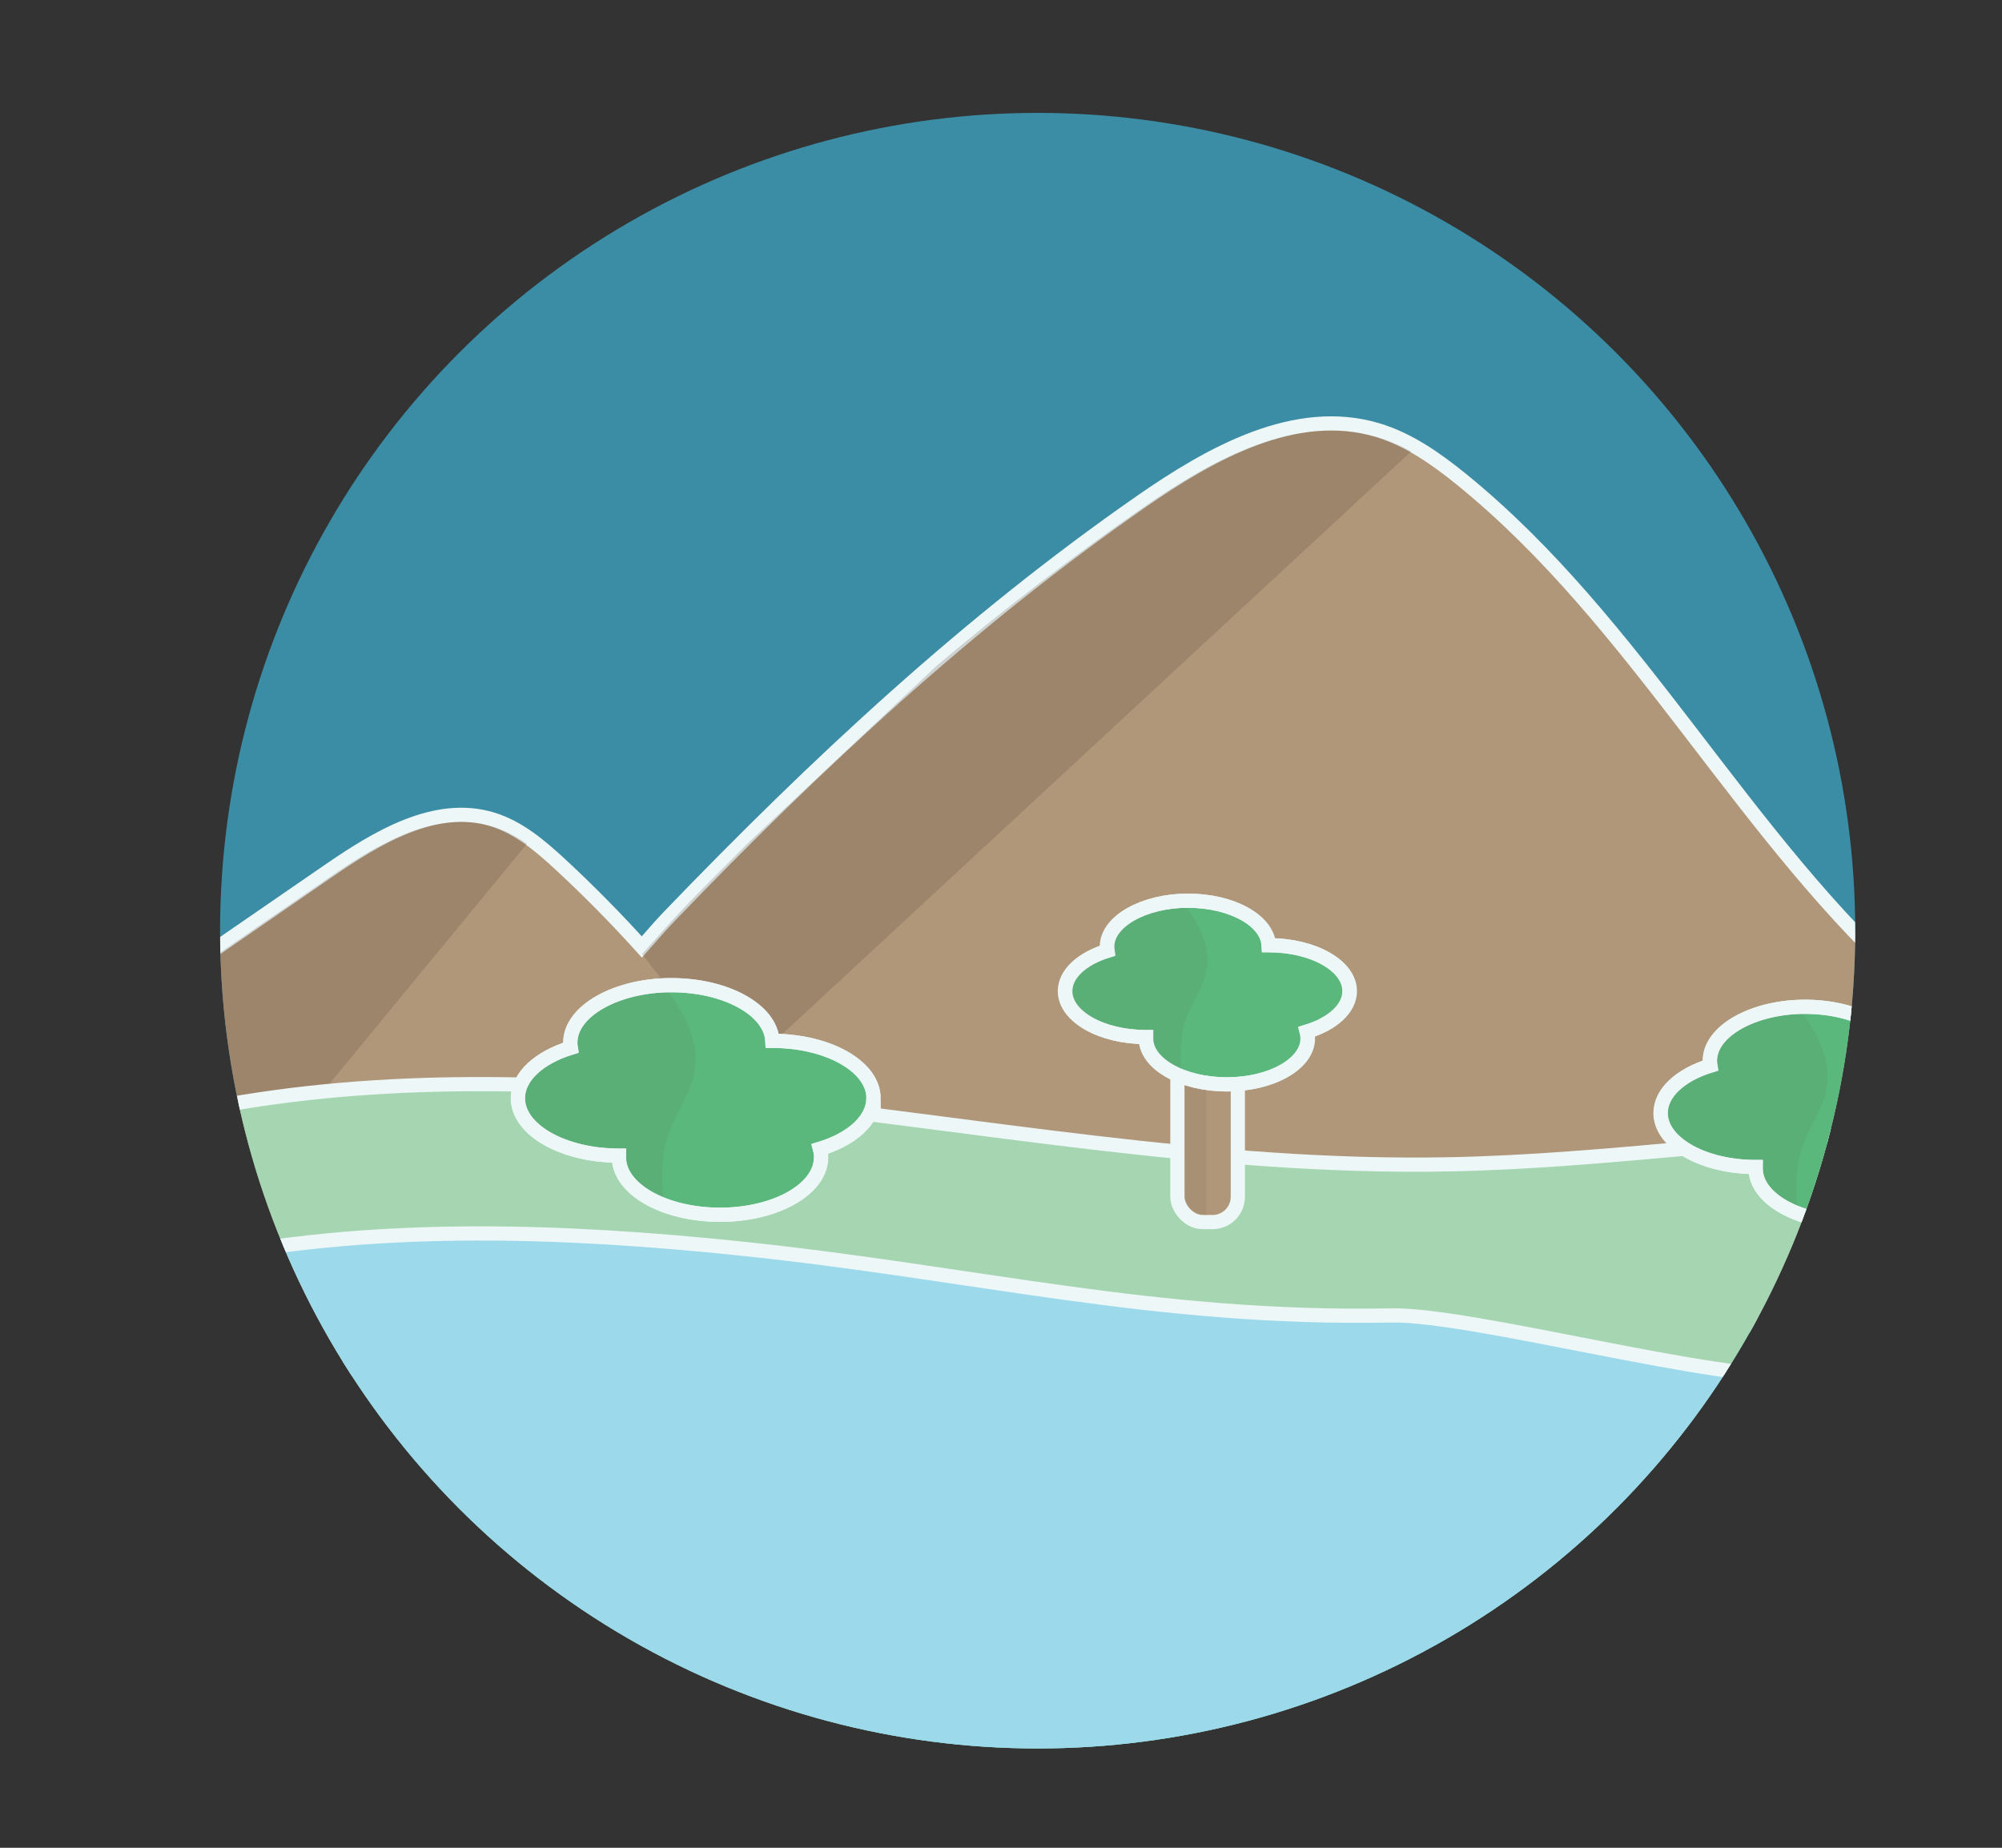 <?xml version="1.0" encoding="UTF-8"?><svg id="Layer_1" xmlns="http://www.w3.org/2000/svg" xmlns:xlink="http://www.w3.org/1999/xlink" viewBox="0 0 428.53 395.57"><rect x="0" y="0" width="428.53" height="395.57" fill="#333333" stroke="none"/><defs><style>.cls-1{fill:#3b8da5;}.cls-1,.cls-2,.cls-3,.cls-4{stroke-width:0px;}.cls-5{fill:#a5d6b1;}.cls-5,.cls-6,.cls-7,.cls-8,.cls-9{stroke:#edf7f8;stroke-miterlimit:10;stroke-width:3.04px;}.cls-2{opacity:.2;}.cls-2,.cls-4{fill:#4e3f36;}.cls-3,.cls-7{fill:none;}.cls-6{fill:#5ab87c;}.cls-10{clip-path:url(#clippath);}.cls-8{fill:#9bd9eb;}.cls-9{fill:#b09779;}.cls-4{opacity:.08;}</style><clipPath id="clippath"><ellipse class="cls-3" cx="222.11" cy="199.24" rx="175" ry="175.07"/></clipPath></defs><g class="cls-10"><rect class="cls-1" x="45.13" y="-11.6" width="456.6" height="456.72" rx="69.76" ry="69.76"/><path class="cls-9" d="m501.73,117.8c-6.25,1.22-12.29,4.22-17.32,8.18-8.65,6.81-14.92,16.13-21.03,25.28-15.06,22.56-30.13,45.11-45.19,67.67-2.9-2.3-5.75-4.66-8.53-7.12-36.51-32.32-58.98-78.51-96.85-109.21-5.43-4.4-11.29-8.53-17.99-10.53-17.51-5.24-35.62,4.93-50.63,15.37-36.86,25.64-69.33,55.91-100.95,88.76-2.03,2.1-3.91,4.35-5.85,6.53-5.52-6.11-11.3-11.98-17.34-17.58-4.34-4.02-8.99-8-14.65-9.73-12.18-3.73-24.67,3.85-35.16,11.08-8.37,5.76-16.74,11.53-25.1,17.29v90.18l456.6-14.16V117.8Z"/><path class="cls-2" d="m112.79,180.65c-2.29-1.59-4.73-2.91-7.4-3.72-12.18-3.73-24.67,3.85-35.16,11.08-8.37,5.76-16.74,11.53-25.1,17.29v57.57l67.66-82.22Z"/><path class="cls-2" d="m302.06,96.64c-2.3-1.25-4.69-2.3-7.2-3.05-17.51-5.24-35.62,4.93-50.63,15.37-15.07,10.48-29.65,21.68-43.68,33.52l-40.55,38.1c-5.59,5.69-11.37,11.23-16.72,17.14-1.96,2.17-3.91,4.35-5.85,6.53l20.29,26.13,144.34-133.74Z"/><path class="cls-2" d="m444.06,243.8l57.66-98.35v-25.98c-6.25,1.22-12.29,4.22-17.32,8.18-8.65,6.81-14.92,16.13-21.03,25.28-15.06,22.56-30.13,45.11-45.19,67.67"/><path class="cls-5" d="m501.61,343.38v-105.18c-10.87-3.82-23.23-2.92-34.91-1.86-35.06,3.17-70.12,6.34-105.18,9.5-17.09,1.54-34.2,3.09-51.36,3.42-50.84.98-101.19-8.69-151.77-13.96-37.67-3.92-76.43-5.26-113.38,1.85v106.22c0,38.37,31.39,69.77,69.75,69.77h317.09c38.36,0,69.75-31.4,69.75-69.77Z"/><path class="cls-8" d="m501.61,375.35v-105.18c-10.87-3.82-23.23-2.92-34.91-1.86-35.06,3.17-46.12,22.93-81.18,26.09-17.09,1.54-70.51-13.12-87.67-12.79-50.84.98-88.89-9.08-139.46-14.34-37.67-3.92-76.43-5.26-113.38,1.85v106.22c0,38.37,31.39,69.77,69.75,69.77h317.09c38.36,0,69.75-31.4,69.75-69.77Z"/><path class="cls-6" d="m427.06,238.28c0-6.38-9.1-11.55-20.34-11.55,0,0-.01,0-.02,0-.33-6.22-9.3-11.2-20.32-11.2s-20.34,5.17-20.34,11.55c0,.35.03.7.09,1.05-6.33,1.96-10.63,5.77-10.63,10.15,0,6.38,9.1,11.55,20.34,11.55,0,0,.01,0,.02,0,0,.12-.02.23-.02.35,0,6.38,9.1,11.55,20.34,11.55s20.34-5.17,20.34-11.55c0-.58-.08-1.15-.22-1.71,6.41-1.94,10.77-5.78,10.77-10.19Z"/><path class="cls-4" d="m385.78,245.44c1.49-4.32,4.47-8.12,5.24-12.62,1.06-6.24-2.31-12.18-6.29-17.28-10.45.48-18.68,5.44-18.68,11.5,0,.35.03.7.09,1.05-6.33,1.96-10.63,5.77-10.63,10.15,0,6.38,9.1,11.55,20.34,11.55h.02c0,.12-.02.23-.02.35,0,3.99,3.57,7.51,9,9.59-.48-4.81-.63-9.74.94-14.28Z"/><rect class="cls-9" x="252.02" y="212.48" width="12.94" height="49.14" rx="5.41" ry="5.41"/><path class="cls-4" d="m258.19,213.74c-2.62.29-4.65,2.07-4.65,4.21l.23,38.37c0,2.13,1.8,3.5,4.42,3.8v-46.37Z"/><path class="cls-6" d="m288.94,212.18c0-5.43-7.75-9.83-17.31-9.83,0,0,0,0-.01,0-.28-5.29-7.91-9.53-17.29-9.53s-17.31,4.4-17.31,9.83c0,.3.03.6.07.89-5.39,1.67-9.05,4.91-9.05,8.64,0,5.43,7.75,9.83,17.31,9.83,0,0,0,0,.01,0,0,.1-.01.2-.01.3,0,5.43,7.75,9.83,17.31,9.83s17.31-4.4,17.31-9.83c0-.49-.07-.98-.19-1.45,5.45-1.65,9.16-4.92,9.16-8.67Z"/><path class="cls-4" d="m253.8,218.27c1.27-3.68,3.81-6.91,4.46-10.74.9-5.31-1.97-10.37-5.35-14.71-8.9.41-15.9,4.63-15.9,9.79,0,.3.03.6.07.89-5.39,1.67-9.05,4.91-9.05,8.64,0,5.43,7.75,9.83,17.31,9.83h.01c0,.1-.01.2-.01.3,0,3.4,3.04,6.4,7.66,8.16-.4-4.09-.54-8.29.8-12.16Z"/><path class="cls-6" d="m187,235.12c0-6.79-9.69-12.29-21.63-12.29,0,0-.01,0-.02,0-.35-6.61-9.89-11.92-21.62-11.92s-21.63,5.5-21.63,12.29c0,.38.03.75.09,1.11-6.74,2.08-11.31,6.14-11.31,10.8,0,6.79,9.69,12.29,21.63,12.29,0,0,.01,0,.02,0,0,.12-.02.25-.02.37,0,6.79,9.69,12.29,21.63,12.29s21.63-5.5,21.63-12.29c0-.62-.08-1.22-.24-1.82,6.82-2.07,11.45-6.15,11.45-10.84Z"/><path class="cls-4" d="m143.09,242.73c1.58-4.6,4.76-8.63,5.57-13.43,1.13-6.64-2.46-12.96-6.69-18.39-11.12.51-19.87,5.79-19.87,12.24,0,.38.03.75.09,1.11-6.74,2.08-11.31,6.14-11.31,10.8,0,6.79,9.69,12.29,21.63,12.29h.02c0,.12-.02.25-.02.37,0,4.25,3.8,7.99,9.57,10.2-.51-5.11-.67-10.36,1-15.2Z"/><path class="cls-7" d="m288.84,212.18c0-5.43-7.75-9.83-17.31-9.83,0,0,0,0-.01,0-.28-5.29-7.91-9.53-17.29-9.53s-17.31,4.4-17.31,9.83c0,.3.03.6.07.89-5.39,1.67-9.05,4.91-9.05,8.64,0,5.43,7.75,9.83,17.31,9.83,0,0,0,0,.01,0,0,.1-.01.2-.01.3,0,5.43,7.75,9.83,17.31,9.83s17.31-4.4,17.31-9.83c0-.49-.07-.98-.19-1.45,5.45-1.65,9.16-4.92,9.16-8.67Z"/><path class="cls-7" d="m426.99,238.28c0-6.38-9.1-11.55-20.34-11.55,0,0-.01,0-.02,0-.33-6.22-9.3-11.2-20.32-11.2s-20.34,5.17-20.34,11.55c0,.35.03.7.09,1.05-6.33,1.96-10.63,5.77-10.63,10.15,0,6.38,9.1,11.55,20.34,11.55,0,0,.01,0,.02,0,0,.12-.02.23-.02.35,0,6.38,9.1,11.55,20.34,11.55s20.34-5.17,20.34-11.55c0-.58-.08-1.15-.22-1.71,6.41-1.94,10.77-5.78,10.77-10.19Z"/></g><path class="cls-7" d="m186.96,235.11c0-6.79-9.69-12.29-21.63-12.29,0,0-.01,0-.02,0-.35-6.61-9.89-11.92-21.62-11.92s-21.63,5.5-21.63,12.29c0,.38.03.75.09,1.11-6.74,2.08-11.31,6.14-11.31,10.8,0,6.79,9.69,12.29,21.63,12.29,0,0,.01,0,.02,0,0,.12-.02.25-.02.37,0,6.79,9.69,12.29,21.63,12.29s21.63-5.5,21.63-12.29c0-.62-.08-1.22-.24-1.82,6.82-2.07,11.45-6.15,11.45-10.84Z"/></svg>